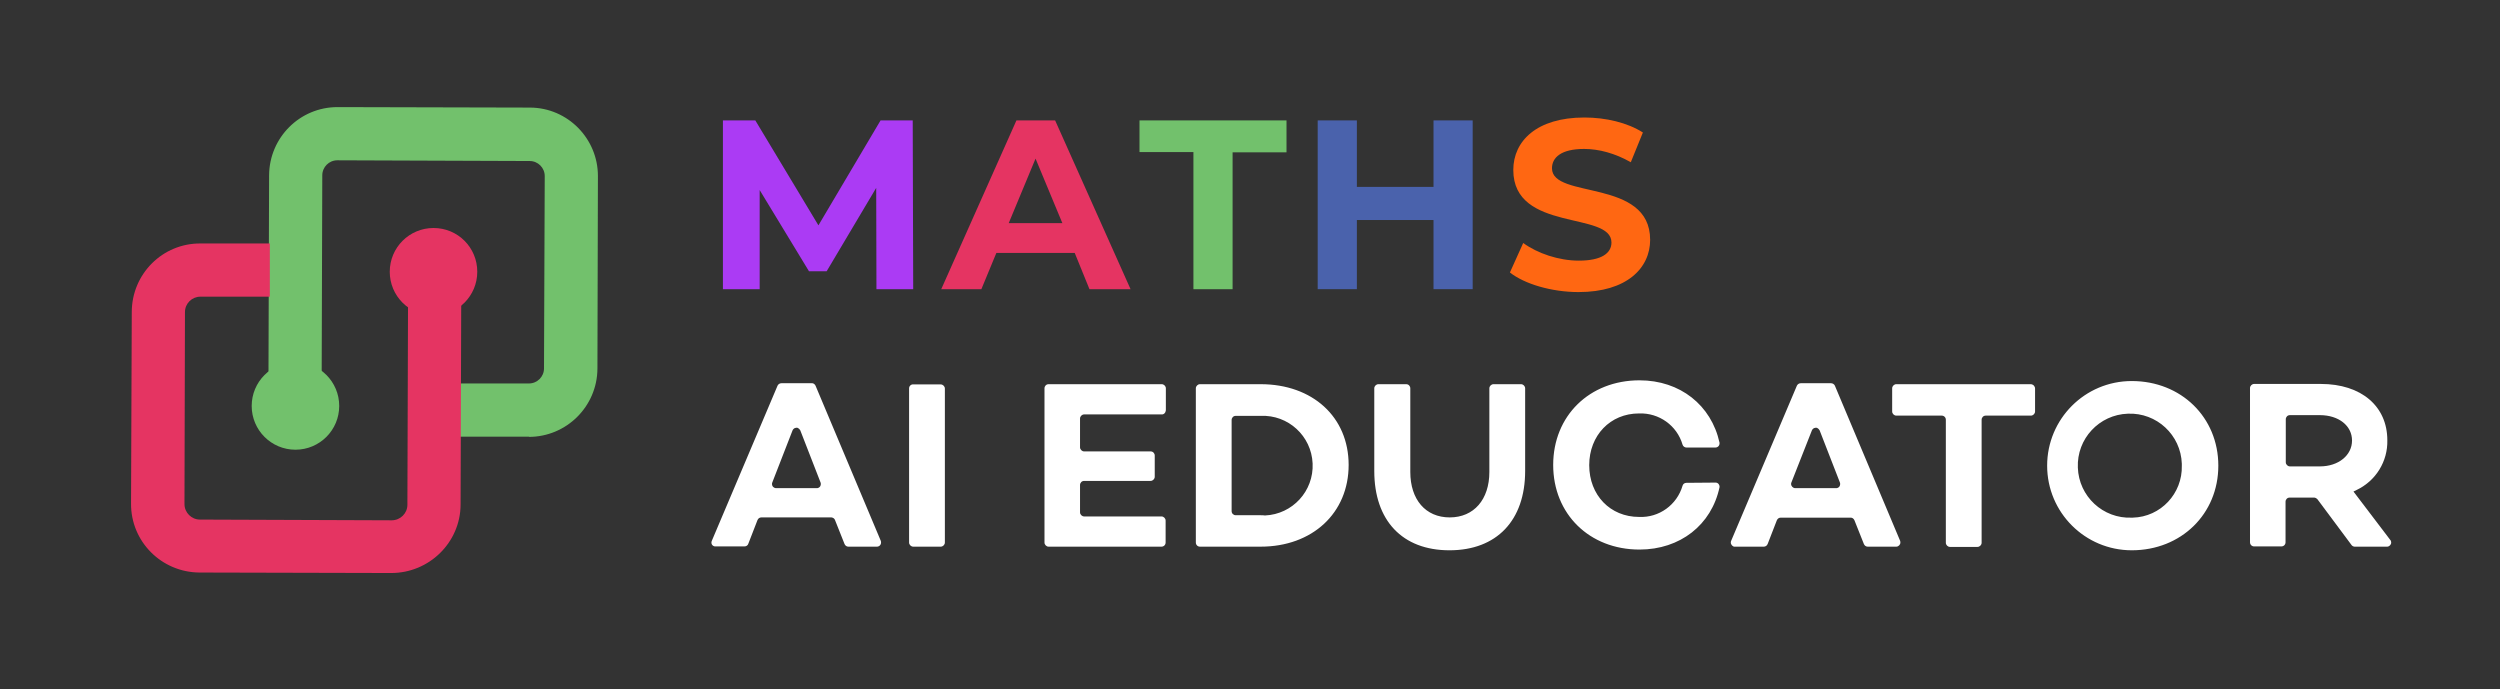 <?xml version="1.0" encoding="utf-8"?>
<!-- Generator: Adobe Illustrator 26.2.1, SVG Export Plug-In . SVG Version: 6.00 Build 0)  -->
<svg version="1.1" id="Layer_1" xmlns="http://www.w3.org/2000/svg" xmlns:xlink="http://www.w3.org/1999/xlink" x="0px" y="0px"
	 viewBox="0 0 1034 285" style="enable-background:new 0 0 1034 285;" xml:space="preserve">
<rect x="0" y="0" width="1034" height="285" fill="#333333" stroke="none"/>
<style type="text/css">
	.st0{fill-rule:evenodd;clip-rule:evenodd;fill:#72C16C;}
	.st1{fill-rule:evenodd;clip-rule:evenodd;fill:#E53462;}
	.st2{fill-rule:evenodd;clip-rule:evenodd;fill:#FFFFFF;}
	.st3{fill:#AB3BF4;}
	.st4{fill:#E53462;}
	.st5{fill:#72C16C;}
	.st6{fill:#4A62AC;}
	.st7{fill:#FF6712;}
</style>
<path class="st0" d="M218.9,180.6h-39.6v-22h39.5c3.4,0,6.2-2.8,6.2-6.2l0.3-79.6c0-3.4-2.8-6.2-6.2-6.2l-79.6-0.3
	c-3.4,0-6.2,2.8-6.2,6.2l-0.3,96.6h-22l0.3-96.6c0.1-15.6,12.7-28.2,28.3-28.2l0,0l79.7,0.2c15.5,0.1,28,12.8,28,28.3l-0.2,79.7
	c-0.1,15.6-12.8,28.2-28.4,28.2l0,0"/>
<g>
	<path class="st1" d="M161.8,237l-79.3-0.2c-15.7-0.1-28.4-12.8-28.3-28.5l0.3-79.4c0.1-15.7,12.8-28.3,28.4-28.2l0,0h28.7v22H82.9
		c-3.5,0-6.4,2.8-6.4,6.4l-0.2,79.4c0,3.5,2.9,6.4,6.4,6.4l79.3,0.3c3.6,0,6.5-2.9,6.5-6.4l0.3-95.7h22l-0.3,95.7
		C190.4,224.3,177.6,237,161.8,237"/>
</g>
<path class="st0" d="M140.3,167.9c0,10-8.1,18.1-18.1,18.1s-18.1-8.1-18.1-18.1s8.1-18.1,18.1-18.1c0,0,0,0,0.1,0
	C132.2,149.8,140.3,157.9,140.3,167.9L140.3,167.9"/>
<path class="st1" d="M197.4,112.4c0,10-8.1,18.1-18.1,18.1s-18.1-8.1-18.1-18.1s8.1-18.1,18.1-18.1l0,0
	C189.4,94.3,197.4,102.4,197.4,112.4"/>
<path class="st2" d="M331,178l8.4,21.6c0.3,0.9-0.1,1.9-1,2.2c-0.2,0.1-0.4,0.1-0.6,0.1H321c-0.9,0-1.7-0.7-1.7-1.7
	c0-0.2,0-0.4,0.1-0.6l8.4-21.6c0.4-0.9,1.4-1.3,2.2-1C330.4,177.2,330.8,177.6,331,178 M345.4,215.2l3.9,9.8
	c0.3,0.7,0.9,1.1,1.6,1.1h11.8c0.9,0,1.7-0.7,1.7-1.7c0-0.2,0-0.5-0.1-0.7l-27-64.2c-0.3-0.6-0.9-1.1-1.6-1h-12.5
	c-0.7,0-1.3,0.4-1.6,1l-27.2,64.2c-0.4,0.9,0,1.9,0.9,2.2c0.2,0.1,0.4,0.1,0.7,0.1h11.9c0.7,0,1.4-0.4,1.6-1.1l3.8-9.8
	c0.3-0.7,0.9-1.1,1.6-1.1h29C344.6,214.1,345.2,214.5,345.4,215.2 M376,160.6v63.8c0,0.9,0.8,1.7,1.7,1.7l0,0h11.4
	c0.9,0,1.7-0.8,1.7-1.7l0,0v-63.7c0-0.9-0.8-1.7-1.7-1.7h-11.4C376.8,158.9,376,159.7,376,160.6 M482.2,169.7v-9.1
	c0-0.9-0.8-1.7-1.7-1.7h-46.8c-1,0-1.7,0.8-1.7,1.7l0,0v63.8c0,0.9,0.8,1.7,1.7,1.7l0,0h46.7c0.9,0,1.7-0.7,1.7-1.7l0,0v-9.1
	c0-0.9-0.8-1.7-1.7-1.7l0,0h-32c-0.9,0-1.7-0.8-1.7-1.7l0,0v-11.3c0-0.9,0.7-1.7,1.7-1.7l0,0h27.5c0.9,0,1.7-0.8,1.7-1.7l0,0v-8.8
	c0-0.9-0.7-1.7-1.7-1.7l0,0h-27.5c-0.9,0-1.7-0.8-1.7-1.7l0,0v-11.9c0-0.9,0.8-1.7,1.7-1.7l0,0h32
	C481.4,171.5,482.1,170.7,482.2,169.7C482.2,169.8,482.2,169.7,482.2,169.7 M521.4,213.1h-10.3c-0.9,0-1.7-0.7-1.7-1.7l0,0v-37.7
	c0-0.9,0.7-1.7,1.7-1.7l0,0h10.3c11.4-0.5,21,8.3,21.5,19.7s-8.3,21-19.7,21.5C522.6,213.1,522,213.1,521.4,213.1 M521.4,158.9
	h-25.1c-0.9,0-1.7,0.8-1.7,1.7l0,0v63.8c0,0.9,0.7,1.7,1.7,1.7l0,0h25.1c21.4,0,36.4-13.9,36.4-33.8S542.8,158.9,521.4,158.9
	 M629.1,158.9h-11.4c-0.9,0-1.7,0.8-1.7,1.7l0,0v34.6c0,11.4-6.4,18.8-16.4,18.8s-16.3-7.4-16.3-18.8v-34.6c0-0.9-0.7-1.7-1.7-1.7
	l0,0h-11.5c-0.9,0-1.7,0.8-1.7,1.7l0,0v34.2c0,20.5,11.6,32.8,31.1,32.8s31.3-12.3,31.3-32.8v-34.2
	C630.8,159.7,630,158.9,629.1,158.9L629.1,158.9 M697.5,199.7c-0.8,0-1.4,0.5-1.6,1.2c-2.3,7.9-9.7,13.3-18,12.9
	c-11.9,0-20.6-9-20.6-21.4c0-12.3,8.7-21.4,20.6-21.4c8.3-0.3,15.7,5,18,12.9c0.2,0.7,0.9,1.2,1.6,1.2h12c0.9,0,1.7-0.7,1.7-1.7
	c0-0.1,0-0.2,0-0.3c-3.4-15.5-16.3-25.8-33.1-25.8c-20.7,0-35.7,14.7-35.7,35s15,35,35.7,35c16.8,0,29.8-10.2,33.1-25.8
	c0.1-0.9-0.5-1.8-1.5-1.9c-0.1,0-0.2,0-0.2,0L697.5,199.7z M752.6,178l8.4,21.6c0.3,0.9-0.1,1.9-1,2.2c-0.2,0.1-0.4,0.1-0.6,0.1
	h-16.9c-0.9,0-1.7-0.8-1.7-1.7c0-0.2,0-0.4,0.1-0.6l8.5-21.6c0.4-0.9,1.4-1.3,2.2-1C752,177.2,752.4,177.6,752.6,178 M767,215.2
	l3.9,9.8c0.3,0.7,0.9,1.1,1.6,1.1h11.8c0.9,0,1.7-0.8,1.7-1.7c0-0.2,0-0.4-0.1-0.7l-27-64.2c-0.3-0.6-0.9-1-1.6-1h-12.5
	c-0.7,0-1.3,0.4-1.6,1L716,223.7c-0.4,0.9,0.1,1.9,0.9,2.3c0.2,0.1,0.4,0.1,0.7,0.1h11.9c0.7,0,1.3-0.4,1.6-1.1l3.8-9.8
	c0.3-0.7,0.9-1.1,1.6-1.1h29C766.1,214.1,766.7,214.5,767,215.2 M840,158.9h-55.7c-0.9,0-1.7,0.8-1.7,1.7l0,0v9.6
	c0,0.9,0.8,1.7,1.7,1.7l0,0h18.8c0.9,0,1.7,0.7,1.7,1.7l0,0v50.9c0,0.9,0.8,1.7,1.7,1.7l0,0h11.4c0.9,0,1.7-0.8,1.7-1.7l0,0v-50.9
	c0-0.9,0.7-1.7,1.7-1.7l0,0H840c0.9,0,1.7-0.8,1.7-1.7v-9.5C841.7,159.8,841,159,840,158.9 M881.7,214.1
	c-11.9,0.5-21.9-8.8-22.3-20.7c-0.5-11.9,8.8-21.9,20.7-22.3c11.9-0.5,21.9,8.8,22.3,20.7c0,0.3,0,0.5,0,0.8
	c0.3,11.5-8.7,21.2-20.3,21.5C882,214.1,881.8,214.1,881.7,214.1 M881.7,157.6c-19.4,0-35,15.7-35,35c0,19.4,15.7,35,35,35l0,0
	c20.4,0,35.8-15,35.8-35S902.1,157.6,881.7,157.6"/>
<g>
	<path class="st2" d="M945.4,173.4c0-0.9,0.7-1.7,1.7-1.7l0,0h12.4c7.8,0,13.3,4.4,13.3,10.5s-5.6,10.7-13.3,10.7h-12.4
		c-0.9,0-1.7-0.8-1.7-1.7l0,0V173.4z M973.9,226.1h13.4c0.9,0,1.7-0.8,1.7-1.7c0-0.4-0.1-0.8-0.4-1.1l-15.2-20l1.4-0.7
		c7.9-3.8,12.8-11.8,12.6-20.5c0-14.1-10.8-23.3-27.5-23.3h-27.6c-0.9,0-1.7,0.8-1.7,1.7l0,0v63.8c0,0.9,0.7,1.7,1.7,1.7l0,0h11.3
		c0.9,0,1.7-0.7,1.7-1.7l0,0v-16.8c0-0.9,0.7-1.7,1.7-1.7l0,0h10.1c0.5,0,1,0.3,1.4,0.7l14,18.8
		C972.8,225.8,973.4,226.1,973.9,226.1L973.9,226.1z"/>
</g>
<g>
	<path class="st3" d="M362.5,119.6l-0.1-41.9l-20.5,34.5h-7.3l-20.4-33.6v41H299V49.8h13.4l26.1,43.4l25.7-43.4h13.3l0.2,69.8H362.5
		z"/>
	<path class="st4" d="M444.5,104.6h-32.4l-6.2,15h-16.6l31.1-69.8h16l31.2,69.8h-17L444.5,104.6z M439.4,92.3l-11.1-26.7l-11.1,26.7
		H439.4z"/>
	<path class="st5" d="M493.6,62.9h-22.3V49.8h60.8V63h-22.3v56.6h-16.2L493.6,62.9L493.6,62.9z"/>
	<path class="st6" d="M609.1,49.8v69.8h-16.2V91h-31.7v28.6H545V49.8h16.2v27.5h31.7V49.8H609.1z"/>
	<path class="st7" d="M624.5,112.7l5.5-12.2c5.9,4.3,14.7,7.3,23,7.3c9.6,0,13.5-3.2,13.5-7.5c0-13.1-40.6-4.1-40.6-30
		c0-11.9,9.6-21.7,29.4-21.7c8.8,0,17.8,2.1,24.2,6.2l-5,12.3c-6.5-3.7-13.2-5.5-19.3-5.5c-9.6,0-13.3,3.6-13.3,8
		c0,12.9,40.6,4,40.6,29.6c0,11.7-9.7,21.6-29.6,21.6C641.8,120.8,630.6,117.5,624.5,112.7z"/>
</g>
</svg>
